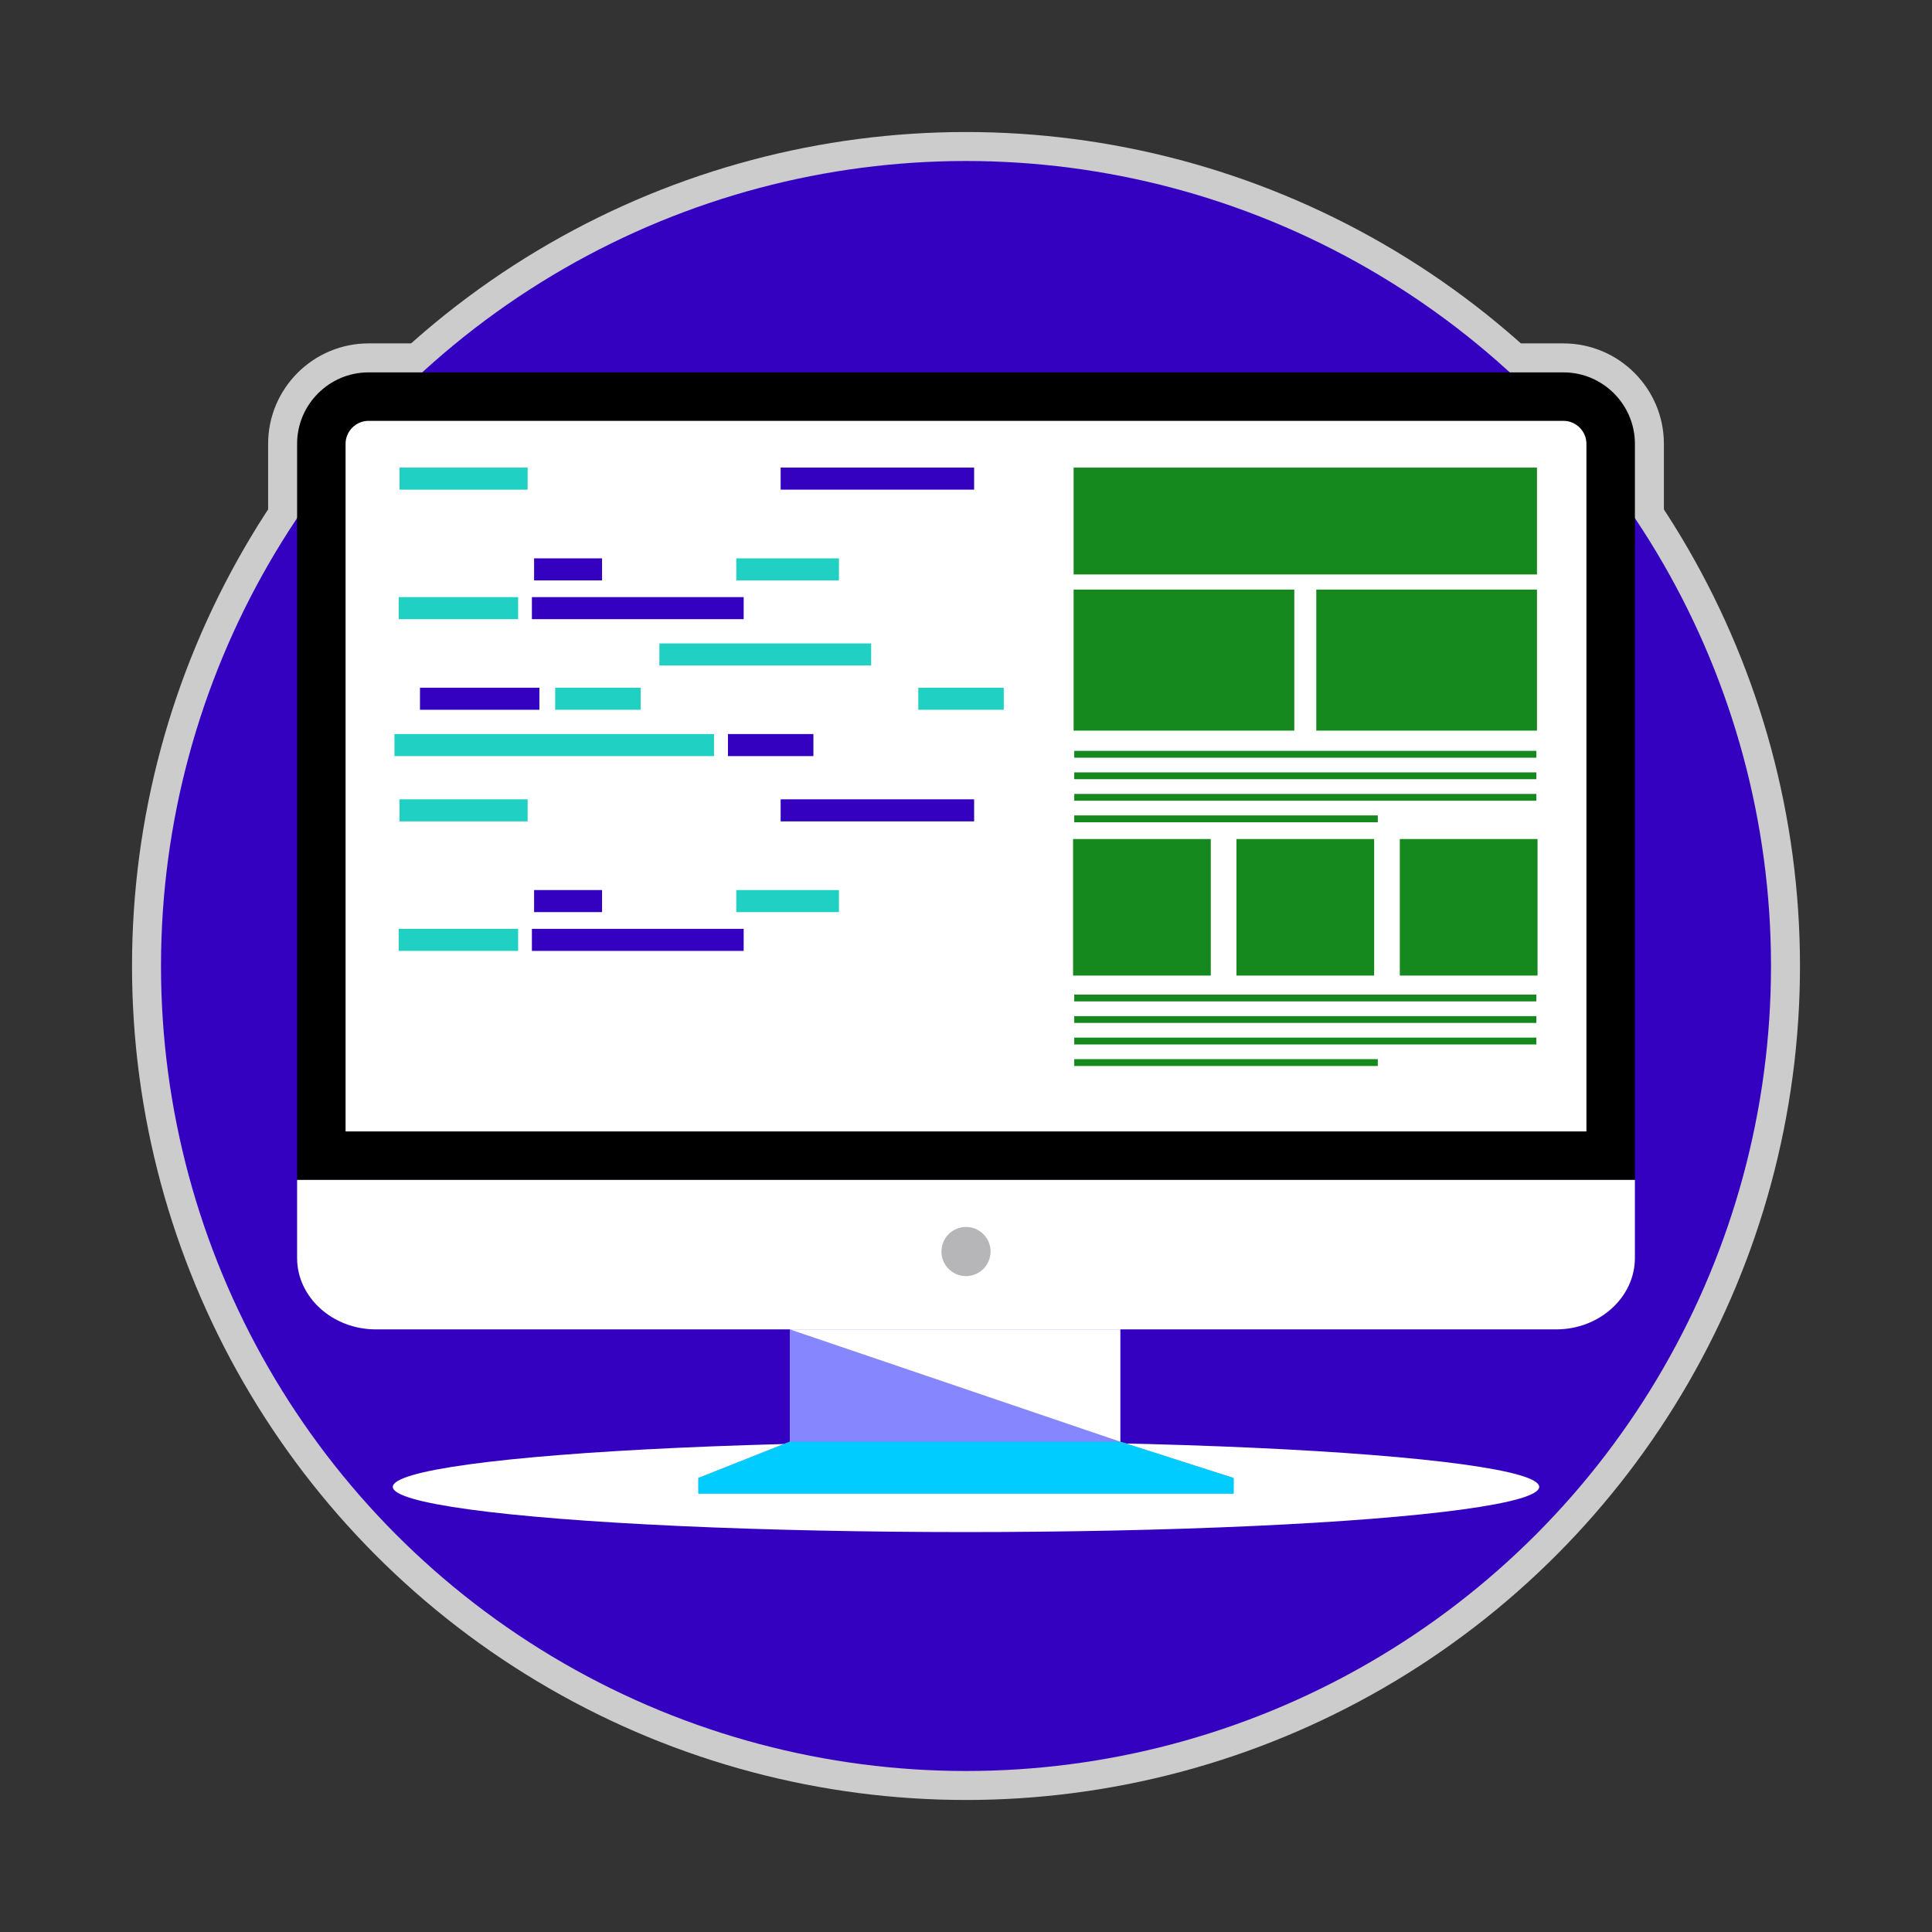 <!DOCTYPE svg PUBLIC "-//W3C//DTD SVG 1.1//EN" "http://www.w3.org/Graphics/SVG/1.1/DTD/svg11.dtd">
<!-- Uploaded to: SVG Repo, www.svgrepo.com, Transformed by: SVG Repo Mixer Tools -->
<svg version="1.1" id="Layer_1" xmlns="http://www.w3.org/2000/svg" xmlns:xlink="http://www.w3.org/1999/xlink" viewBox="-51.2 -51.2 614.40 614.40" xml:space="preserve" width="233px" height="233px" fill="#9b92dd" stroke="#9b92dd" stroke-width="0.005">
<rect x="-51.2" y="-51.2" width="614.40" height="614.40" fill="#333333" stroke="none"/>
<g id="SVGRepo_bgCarrier" stroke-width="0"/>
<g id="SVGRepo_tracerCarrier" stroke-linecap="round" stroke-linejoin="round" stroke="#CCCCCC" stroke-width="18.432"> <circle style="fill:#3401c1;" cx="256" cy="256" r="256"/> <ellipse style="fill:#ffffff;" cx="256" cy="421.646" rx="182.284" ry="14.371"/> <path style="fill:#000000;" d="M65.982,67.223h380.037c12.486,0,22.702,10.216,22.702,22.702v234.107H43.282V89.924 c0-12.486,10.216-22.702,22.702-22.702H65.982z"/> <g> <path style="fill:#ffffff;" d="M58.694,308.617h394.609V89.924c0-3.979-3.309-7.288-7.285-7.288H65.982 c-3.977,0-7.285,3.309-7.285,7.288v218.693H58.694z"/> <path style="fill:#ffffff;" d="M468.718,324.031v24.827c0,12.488-11.26,22.702-25.024,22.702H68.307 c-13.764,0-25.024-10.214-25.024-22.702v-24.827H468.72H468.718z"/> </g> <circle style="fill:#B6B6B8;" cx="256" cy="346.803" r="7.816"/> <path style="fill:#8686fe;" d="M305.066,407.273l36.095,11.566H170.836l29.123-11.566v-35.713h105.105v35.713H305.066z"/> <path style="fill:#00ccff;" d="M199.961,407.273h105.106l36.095,11.566v4.98h-85.16h-85.164v-4.98L199.961,407.273z"/> <path style="fill:#ffffff;" d="M199.961,371.559h105.106v35.713L199.961,371.559z"/> <rect x="75.849" y="97.5" style="fill:#20D0C2;" width="40.742" height="7.016"/> <rect x="121.303" y="97.5" style="fill:#ffffff;" width="72.269" height="7.016"/> <g> <rect x="197.055" y="97.5" style="fill:#3401c1;" width="61.53" height="7.016"/> <rect x="118.648" y="126.363" style="fill:#3401c1;" width="21.616" height="7.016"/> </g> <rect x="142.761" y="126.363" style="fill:#ffffff;" width="38.345" height="7.016"/> <g> <rect x="182.953" y="126.363" style="fill:#20D0C2;" width="32.642" height="7.016"/> <rect x="75.592" y="138.689" style="fill:#20D0C2;" width="37.976" height="7.016"/> </g> <rect x="117.95" y="138.689" style="fill:#3401c1;" width="67.348" height="7.016"/> <rect x="116.133" y="153.42" style="fill:#ffffff;" width="37.976" height="7.016"/> <rect x="158.49" y="153.42" style="fill:#20D0C2;" width="67.348" height="7.016"/> <rect x="82.359" y="167.503" style="fill:#3401c1;" width="37.976" height="7.016"/> <rect x="125.355" y="167.503" style="fill:#20D0C2;" width="27.177" height="7.016"/> <rect x="158.93" y="167.503" style="fill:#ffffff;" width="76.311" height="7.016"/> <g> <rect x="240.83" y="167.503" style="fill:#20D0C2;" width="27.177" height="7.016"/> <rect x="74.245" y="182.234" style="fill:#20D0C2;" width="101.622" height="7.016"/> </g> <rect x="180.298" y="182.234" style="fill:#3401c1;" width="27.177" height="7.016"/> <rect x="211.347" y="182.234" style="fill:#ffffff;" width="37.976" height="7.016"/> <g> <rect x="120.375" y="111.093" style="fill:#ffffff;" width="2.807" height="8.416"/> <rect x="193.193" y="138.689" style="fill:#ffffff;" width="2.807" height="8.416"/> </g> <rect x="75.849" y="202.994" style="fill:#20D0C2;" width="40.742" height="7.016"/> <rect x="121.303" y="202.994" style="fill:#ffffff;" width="72.269" height="7.016"/> <g> <rect x="197.055" y="202.994" style="fill:#3401c1;" width="61.53" height="7.016"/> <rect x="118.648" y="231.847" style="fill:#3401c1;" width="21.616" height="7.016"/> </g> <rect x="142.761" y="231.847" style="fill:#ffffff;" width="38.345" height="7.016"/> <g> <rect x="182.953" y="231.847" style="fill:#20D0C2;" width="32.642" height="7.016"/> <rect x="75.592" y="244.183" style="fill:#20D0C2;" width="37.976" height="7.016"/> </g> <rect x="117.95" y="244.183" style="fill:#3401c1;" width="67.348" height="7.016"/> <g> <rect x="120.375" y="216.577" style="fill:#ffffff;" width="2.807" height="8.416"/> <rect x="193.193" y="244.183" style="fill:#ffffff;" width="2.807" height="8.416"/> </g> <g> <rect x="290.223" y="97.5" style="fill:#15891d;" width="147.352" height="33.984"/> <path style="fill:#15891d;" d="M290.221,136.298h70.178v44.852h-70.178V136.298z"/> <path style="fill:#15891d;" d="M367.398,136.298h70.178v44.852h-70.178V136.298z"/> <path style="fill:#15891d;" d="M290.423,187.581h146.953v2.172H290.423V187.581z M290.423,208.115h96.534v2.172h-96.534V208.115z M290.423,201.269h146.953v2.172H290.423V201.269z M290.423,194.426h146.953v2.172H290.423V194.426z"/> <path style="fill:#15891d;" d="M290.048,215.622h43.793v43.42h-43.793V215.622z M393.961,215.622h43.795v43.42h-43.795V215.622z M342.005,215.622h43.793v43.42h-43.793V215.622z"/> <path style="fill:#15891d;" d="M290.423,265.088h146.953v2.172H290.423V265.088z M290.423,285.622h96.534v2.172h-96.534V285.622z M290.423,278.777h146.953v2.172H290.423V278.777z M290.423,271.934h146.953v2.172H290.423V271.934z"/> </g> </g>
<g id="SVGRepo_iconCarrier"> <circle style="fill:#3401c1;" cx="256" cy="256" r="256"/> <ellipse style="fill:#ffffff;" cx="256" cy="421.646" rx="182.284" ry="14.371"/> <path style="fill:#000000;" d="M65.982,67.223h380.037c12.486,0,22.702,10.216,22.702,22.702v234.107H43.282V89.924 c0-12.486,10.216-22.702,22.702-22.702H65.982z"/> <g> <path style="fill:#ffffff;" d="M58.694,308.617h394.609V89.924c0-3.979-3.309-7.288-7.285-7.288H65.982 c-3.977,0-7.285,3.309-7.285,7.288v218.693H58.694z"/> <path style="fill:#ffffff;" d="M468.718,324.031v24.827c0,12.488-11.26,22.702-25.024,22.702H68.307 c-13.764,0-25.024-10.214-25.024-22.702v-24.827H468.72H468.718z"/> </g> <circle style="fill:#B6B6B8;" cx="256" cy="346.803" r="7.816"/> <path style="fill:#8686fe;" d="M305.066,407.273l36.095,11.566H170.836l29.123-11.566v-35.713h105.105v35.713H305.066z"/> <path style="fill:#00ccff;" d="M199.961,407.273h105.106l36.095,11.566v4.98h-85.16h-85.164v-4.98L199.961,407.273z"/> <path style="fill:#ffffff;" d="M199.961,371.559h105.106v35.713L199.961,371.559z"/> <rect x="75.849" y="97.5" style="fill:#20D0C2;" width="40.742" height="7.016"/> <rect x="121.303" y="97.5" style="fill:#ffffff;" width="72.269" height="7.016"/> <g> <rect x="197.055" y="97.5" style="fill:#3401c1;" width="61.53" height="7.016"/> <rect x="118.648" y="126.363" style="fill:#3401c1;" width="21.616" height="7.016"/> </g> <rect x="142.761" y="126.363" style="fill:#ffffff;" width="38.345" height="7.016"/> <g> <rect x="182.953" y="126.363" style="fill:#20D0C2;" width="32.642" height="7.016"/> <rect x="75.592" y="138.689" style="fill:#20D0C2;" width="37.976" height="7.016"/> </g> <rect x="117.95" y="138.689" style="fill:#3401c1;" width="67.348" height="7.016"/> <rect x="116.133" y="153.42" style="fill:#ffffff;" width="37.976" height="7.016"/> <rect x="158.49" y="153.42" style="fill:#20D0C2;" width="67.348" height="7.016"/> <rect x="82.359" y="167.503" style="fill:#3401c1;" width="37.976" height="7.016"/> <rect x="125.355" y="167.503" style="fill:#20D0C2;" width="27.177" height="7.016"/> <rect x="158.93" y="167.503" style="fill:#ffffff;" width="76.311" height="7.016"/> <g> <rect x="240.83" y="167.503" style="fill:#20D0C2;" width="27.177" height="7.016"/> <rect x="74.245" y="182.234" style="fill:#20D0C2;" width="101.622" height="7.016"/> </g> <rect x="180.298" y="182.234" style="fill:#3401c1;" width="27.177" height="7.016"/> <rect x="211.347" y="182.234" style="fill:#ffffff;" width="37.976" height="7.016"/> <g> <rect x="120.375" y="111.093" style="fill:#ffffff;" width="2.807" height="8.416"/> <rect x="193.193" y="138.689" style="fill:#ffffff;" width="2.807" height="8.416"/> </g> <rect x="75.849" y="202.994" style="fill:#20D0C2;" width="40.742" height="7.016"/> <rect x="121.303" y="202.994" style="fill:#ffffff;" width="72.269" height="7.016"/> <g> <rect x="197.055" y="202.994" style="fill:#3401c1;" width="61.53" height="7.016"/> <rect x="118.648" y="231.847" style="fill:#3401c1;" width="21.616" height="7.016"/> </g> <rect x="142.761" y="231.847" style="fill:#ffffff;" width="38.345" height="7.016"/> <g> <rect x="182.953" y="231.847" style="fill:#20D0C2;" width="32.642" height="7.016"/> <rect x="75.592" y="244.183" style="fill:#20D0C2;" width="37.976" height="7.016"/> </g> <rect x="117.95" y="244.183" style="fill:#3401c1;" width="67.348" height="7.016"/> <g> <rect x="120.375" y="216.577" style="fill:#ffffff;" width="2.807" height="8.416"/> <rect x="193.193" y="244.183" style="fill:#ffffff;" width="2.807" height="8.416"/> </g> <g> <rect x="290.223" y="97.5" style="fill:#15891d;" width="147.352" height="33.984"/> <path style="fill:#15891d;" d="M290.221,136.298h70.178v44.852h-70.178V136.298z"/> <path style="fill:#15891d;" d="M367.398,136.298h70.178v44.852h-70.178V136.298z"/> <path style="fill:#15891d;" d="M290.423,187.581h146.953v2.172H290.423V187.581z M290.423,208.115h96.534v2.172h-96.534V208.115z M290.423,201.269h146.953v2.172H290.423V201.269z M290.423,194.426h146.953v2.172H290.423V194.426z"/> <path style="fill:#15891d;" d="M290.048,215.622h43.793v43.42h-43.793V215.622z M393.961,215.622h43.795v43.42h-43.795V215.622z M342.005,215.622h43.793v43.42h-43.793V215.622z"/> <path style="fill:#15891d;" d="M290.423,265.088h146.953v2.172H290.423V265.088z M290.423,285.622h96.534v2.172h-96.534V285.622z M290.423,278.777h146.953v2.172H290.423V278.777z M290.423,271.934h146.953v2.172H290.423V271.934z"/> </g> </g>
</svg>